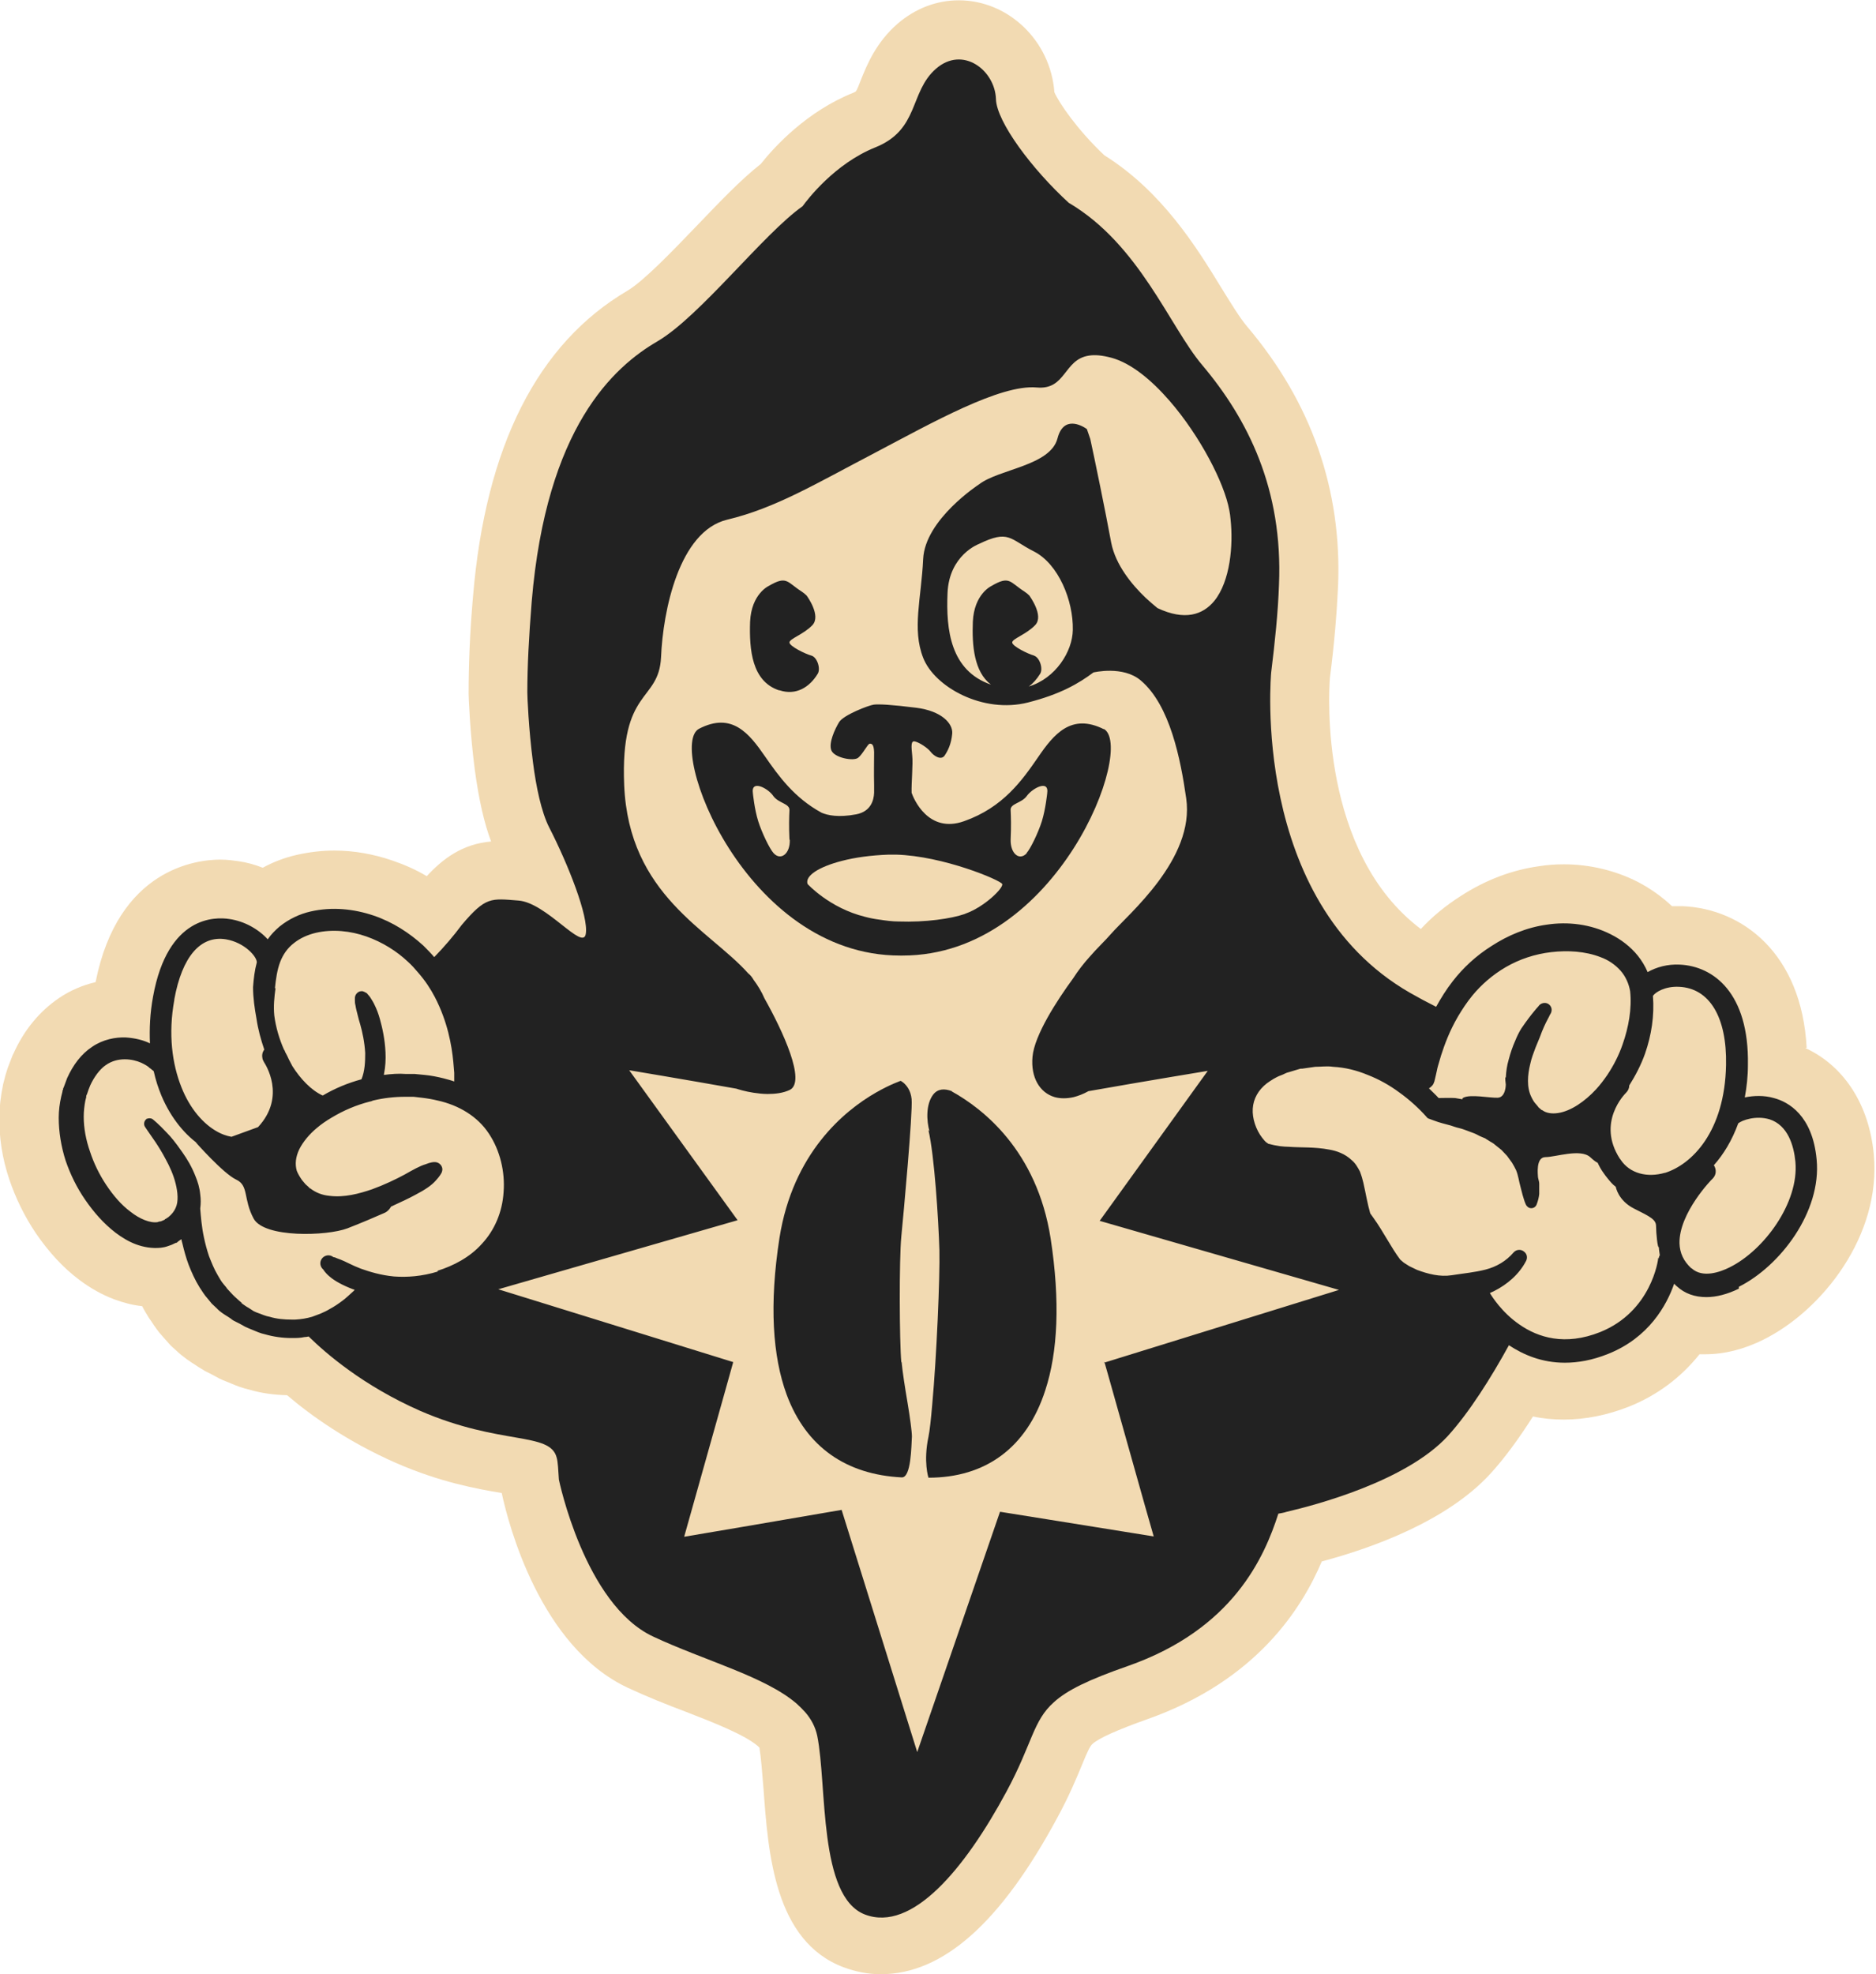<?xml version="1.0" encoding="UTF-8"?><svg id="Layer_2" xmlns="http://www.w3.org/2000/svg" viewBox="0 0 60.05 63.18"><g id="diseño"><path d="m57.83,33.53c-.16-3.02-2.06-4.45-3.97-4.53h-.13s-.15,0-.21,0c-.32-.3-.68-.56-1.1-.78-.71-.36-1.53-.56-2.36-.56-.27,0-.55.02-.79.06-.87.12-1.72.44-2.52.96-.47.3-.9.65-1.27,1.05-3.24-2.44-2.95-7.53-2.91-8.04.14-1.08.22-2.06.26-2.92.13-3.09-.85-5.89-2.91-8.32-.23-.27-.51-.73-.82-1.23-.8-1.31-1.9-3.09-3.75-4.25-.87-.82-1.46-1.69-1.6-2.02-.12-1.64-1.47-2.94-3.06-2.94-.71,0-1.39.26-1.96.75-.69.6-.98,1.32-1.17,1.79-.05.14-.13.33-.16.37,0,0-.02.02-.09.05-1.47.59-2.5,1.7-2.96,2.28-.64.5-1.33,1.23-2.06,1.99-.75.78-1.68,1.75-2.2,2.06-2.88,1.69-4.55,4.98-4.95,9.8-.1,1.15-.14,2.15-.14,3.12,0,.05.04,1.21.2,2.43.13.95.3,1.7.52,2.28-.93.08-1.55.56-2.06,1.11-.35-.21-.72-.37-1.1-.5-.61-.21-1.24-.32-1.86-.32-.41,0-.81.05-1.21.14-.39.09-.75.23-1.08.41-.25-.1-.51-.17-.78-.21-.15-.02-.34-.05-.58-.05-.76,0-3.27.29-3.99,3.92-.42.1-.82.27-1.17.51-.62.42-1.12,1.02-1.46,1.78l-.03.06-.15.39-.07.22-.08.31c-.08.39-.12.74-.12,1.05-.01.65.09,1.32.32,2,.2.59.48,1.17.85,1.72.42.61.87,1.1,1.39,1.49.36.27.72.47,1.11.62.3.11.6.19.9.22.06.12.14.25.22.38l.07.1c.11.17.23.34.34.46l.23.26c.06.07.13.13.22.21.24.23.48.38.62.47l.09.06.23.14.2.1.24.13c.08.04.17.08.28.12l.12.05c.14.06.34.14.6.2.38.11.77.16,1.18.17.76.65,1.94,1.49,3.49,2.17,1.42.62,2.6.83,3.38.96.22,1.03,1.24,4.92,4.03,6.23.62.29,1.25.54,1.86.77.93.36,1.89.74,2.31,1.1.02.02.03.03.05.05.05.32.09.81.13,1.32.15,2.06.35,4.88,2.57,5.71.38.14.78.22,1.18.22,1.99,0,3.84-1.64,5.66-5.02.38-.7.61-1.26.78-1.67.18-.44.26-.61.34-.68.21-.19.8-.45,1.75-.79,3.52-1.24,4.96-3.57,5.59-5.05,1.65-.44,4.01-1.3,5.39-2.8.44-.48.9-1.1,1.37-1.84.32.07.65.1.99.1.68,0,1.38-.14,2.07-.41.91-.36,1.68-.94,2.27-1.68.06,0,.12,0,.18,0,.62,0,1.25-.16,1.87-.47,1.89-.94,3.77-3.34,3.53-5.92-.15-1.61-.96-2.84-2.19-3.41Z" style="fill:#f2dab2;"/><path d="m35.34,23.34c-1.05-.53-1.61.16-2.11.89-.51.74-1.12,1.61-2.37,2.05-1.15.41-1.62-.73-1.68-.91-.01-.32.05-.92.02-1.19-.03-.29-.05-.49.09-.45.14.03.41.21.5.33.09.12.32.28.44.13.11-.16.22-.38.25-.71.03-.33-.35-.73-1.15-.83-.8-.1-1.2-.12-1.36-.1-.16.02-.97.33-1.11.56-.14.23-.34.67-.25.9.09.24.71.36.86.24.15-.12.3-.44.37-.45.07,0,.13.02.14.27,0,.18-.01.72,0,1.05h0,0c0,.05,0,.1,0,.14,0,.02,0,.05,0,.07,0,.01,0,.03,0,.04-.01.25-.11.6-.57.69-.58.11-.92.03-1.11-.05-.88-.48-1.38-1.18-1.81-1.8-.51-.74-1.06-1.43-2.11-.89-1.05.53,1.45,7.26,6.43,7.26h.08c4.98,0,7.48-6.73,6.43-7.26Zm-10.06,3.53c.02.45-.29.69-.52.43-.12-.13-.37-.64-.49-1.02-.12-.38-.17-.89-.17-.89-.07-.46.49-.16.65.08.17.24.53.24.52.46s-.02.49,0,.94Zm5.6,2.38c-.43.15-1.26.27-2.11.24-.21,0-.42-.03-.62-.06-.16-.02-.31-.05-.46-.09-1.14-.28-1.84-1.05-1.84-1.05-.09-.26.36-.55,1.1-.74.42-.11.93-.18,1.5-.2.08,0,.15,0,.23,0,1.51.04,3.35.82,3.4.94.05.12-.56.73-1.18.95Zm1.99-1.95c-.23.26-.53.03-.52-.43.02-.45.01-.72,0-.94-.02-.22.35-.22.52-.46.17-.24.72-.54.65-.08,0,0-.05.5-.17.89-.12.38-.37.89-.49,1.02Z" style="fill:#222;"/><path d="m24.95,22.09c.54.18.97-.11,1.22-.52,0,0,0,0,0,0,.11-.16-.01-.54-.2-.59-.19-.05-.7-.3-.7-.42,0-.12.46-.26.74-.56.27-.3-.16-.9-.19-.94-.05-.05-.1-.09-.16-.13-.47-.3-.47-.52-1.05-.18,0,0-.56.25-.6,1.15-.03.9.06,1.9.92,2.19Z" style="fill:#222;"/><path d="m28.85,43.59c-.06-.67-.07-3.29,0-4.01.07-.71.37-3.96.33-4.41-.03-.29-.17-.44-.26-.52-.05-.04-.09-.06-.09-.06,0,0-.33.11-.8.38-1.01.58-2.65,1.93-3.08,4.65-.33,2.13-.22,3.78.23,5.01.63,1.7,1.93,2.56,3.68,2.65.31.02.31-1.01.33-1.31,0-.15-.06-.6-.14-1.08-.08-.47-.16-.98-.19-1.3Z" style="fill:#222;"/><path d="m30.47,34.92c-.24-.09-.45-.08-.6.11-.24.32-.21.84-.12,1.17l-.03-.03c.19.81.32,2.85.35,3.84.02.86-.09,3.42-.23,4.94-.04.47-.08.84-.12,1.03-.17.8,0,1.31,0,1.31,1.81,0,3.14-.94,3.74-2.8.4-1.22.48-2.84.17-4.86-.44-2.81-2.17-4.15-3.16-4.7Z" style="fill:#222;"/><path d="m55.66,41.18c1.32-.66,2.65-2.4,2.49-4.07-.13-1.42-.91-1.85-1.37-1.97-.31-.09-.64-.08-.93-.02.06-.32.1-.67.1-1.04.04-2.3-1.1-3.16-2.18-3.21-.39-.02-.75.08-1.03.24-.08-.19-.19-.37-.31-.52-.24-.3-.55-.53-.87-.69-.65-.33-1.38-.41-2.04-.31-.66.09-1.26.35-1.77.68-.51.32-.92.71-1.24,1.12-.22.28-.39.56-.54.83-.28-.14-.56-.29-.84-.45-5.13-2.95-4.44-10.25-4.44-10.25h0c.12-.97.22-1.93.25-2.81.13-3.06-1-5.3-2.46-7.03-1.04-1.23-2.01-3.86-4.27-5.19-1.17-1.07-2.31-2.59-2.33-3.32-.03-.92-1.06-1.72-1.92-.97-.86.75-.52,1.95-1.95,2.52-1.29.52-2.16,1.66-2.32,1.88-1.25.88-3.28,3.52-4.64,4.32-1.41.82-3.56,2.75-4.03,8.33-.09,1.12-.14,2.07-.14,2.91,0,.13.04,1.16.18,2.23.1.79.27,1.6.52,2.09.61,1.19,1.27,2.86,1.17,3.41-.09.55-1.26-1-2.15-1.07h0c-.89-.07-1.05-.13-1.82.78,0,0,0,0,0,0-.26.35-.55.69-.88,1.03-.11-.13-.23-.25-.35-.37-.44-.4-.97-.75-1.59-.96-.62-.21-1.32-.29-2.02-.13-.35.08-.69.24-.99.48-.14.12-.27.25-.38.41-.29-.32-.74-.58-1.23-.65-.45-.07-1.97-.11-2.44,2.48-.1.54-.12,1.04-.1,1.5-.2-.1-.47-.17-.78-.19-.32-.01-.72.06-1.07.3-.35.23-.61.58-.8,1-.03.09-.07.18-.1.27l-.03.07v.03s-.02.03-.02.03h0s0,.03,0,.03l-.04.16c-.05.22-.08.45-.08.68,0,.46.08.93.22,1.37.15.44.36.87.63,1.26.27.39.58.75.97,1.05.2.15.41.28.65.37.24.09.52.14.8.11.07-.01.14-.02.22-.05.07-.02.17-.06.2-.08l.07-.03h.02s.03-.03.03-.03h0s.04-.03.04-.03c.03-.02.05-.04.08-.05,0,.05.02.09.03.14.05.21.11.44.2.68.09.23.2.48.35.72.08.12.15.24.25.35l.14.17c.05.05.11.1.16.15.1.11.23.19.36.27l.09.06.02.02h.02s0,.02,0,.02h.01s.05.03.05.03c.06.03.12.06.18.09l.18.1c.06.03.14.06.21.09.14.06.28.12.42.15.28.08.57.12.85.12.14,0,.28,0,.41-.03.05,0,.09-.01.14-.02.55.54,1.75,1.58,3.57,2.38,2.58,1.12,4.16.66,4.37,1.5.04.14.05.39.07.7h0s.82,3.99,3.01,5.02c1.64.77,3.59,1.28,4.6,2.15.1.09.2.19.28.28.19.22.32.47.38.75.32,1.59.03,5.15,1.53,5.72s3.19-1.45,4.53-3.94c.83-1.54.84-2.26,1.52-2.86.42-.38,1.09-.71,2.38-1.16,3.35-1.18,4.35-3.47,4.8-4.87,0,0,.19-.03.27-.06.9-.21,3.81-.97,5.15-2.42.7-.77,1.4-1.89,1.96-2.91.47.31,1.06.56,1.79.56.42,0,.88-.08,1.38-.28,1.31-.52,1.88-1.56,2.12-2.25.03.03.05.06.08.08.26.24.58.35.95.35.32,0,.67-.09,1.04-.27Zm-9.74-6.58v-.02s.02-.07.05-.21c.02-.07.03-.16.06-.26.03-.1.06-.21.1-.34.11-.34.27-.78.54-1.24.13-.22.28-.45.46-.67.28-.34.64-.66,1.07-.91.43-.25.93-.42,1.46-.48.52-.06,1.08-.03,1.57.16.25.09.47.24.64.43.17.19.27.43.31.66.06.56-.05,1.16-.24,1.7-.12.35-.29.68-.49.98-.11.16-.23.32-.36.46-.36.39-.81.7-1.22.76-.2.03-.38,0-.5-.09-.02-.01-.02,0-.05-.03l-.07-.06s-.05-.07-.08-.1c-.07-.07-.11-.15-.15-.23-.16-.32-.12-.72-.04-1.05.04-.19.11-.37.17-.53.05-.12.1-.24.14-.34.09-.25.18-.44.25-.57.03-.06.06-.11.07-.14.02-.03.03-.05.03-.05h0c.05-.1.03-.21-.05-.28-.09-.08-.23-.07-.32.02,0,0-.01.02-.04.05-.03.03-.07.08-.12.14-.1.12-.24.3-.41.55-.07.11-.14.25-.2.4-.08.18-.15.38-.21.61-.05.17-.08.36-.09.57-.04-.08,0,.22,0,.22,0,0,0,.41-.26.42s-.87-.12-1.1,0c-.02.01-.03.03-.03.05-.08-.01-.15-.03-.23-.04-.18-.01-.36,0-.53,0-.1-.11-.21-.21-.31-.31.08-.05.15-.12.17-.22Zm-37.12-2.97c.03-.29.07-.59.17-.85.09-.23.23-.44.44-.6.2-.16.45-.27.71-.33.53-.12,1.1-.06,1.61.12.51.18.97.47,1.33.81.12.11.22.22.32.34.22.25.4.52.54.79.41.79.54,1.55.59,2.07.01.13.02.25.03.35,0,.1,0,.19,0,.26,0,0,0,.01,0,.02-.11-.04-.23-.07-.34-.1-.2-.05-.4-.09-.61-.11l-.31-.03h-.28c-.24-.02-.48,0-.71.03,0,0,0-.01,0-.02.05-.25.06-.48.05-.7-.02-.43-.1-.78-.18-1.07-.05-.18-.11-.33-.17-.45-.03-.07-.07-.13-.1-.18-.04-.07-.08-.12-.11-.15-.03-.03-.04-.05-.04-.05h-.01s-.1-.07-.16-.06c-.12,0-.22.12-.21.24,0,0,0,.02,0,.06,0,.04,0,.09.02.16.01.08.04.19.07.31.02.09.05.19.08.29.07.25.14.57.16.92,0,.27-.01.58-.12.84-.44.12-.85.29-1.24.52-.37-.17-.71-.53-.97-.94-.04-.07-.07-.14-.11-.21-.04-.09-.08-.17-.12-.24-.01-.03-.02-.06-.04-.08-.15-.34-.26-.71-.31-1.09-.03-.3,0-.59.04-.88Zm-3.22.35c.25-1.37.84-2.05,1.65-1.92.6.1,1,.56.99.74-.07.26-.1.52-.12.79,0,.34.05.68.11,1.01.05.34.14.67.25.99-.06.08-.08.17-.06.27,0,.04.03.09.05.13.03.05.73,1.09-.19,2.08l-.85.31c-.17-.03-.32-.09-.43-.15-.47-.25-.9-.75-1.17-1.43-.3-.75-.43-1.71-.23-2.8Zm8.44,8.71c-.52.16-.99.19-1.41.16-.42-.04-.78-.15-1.06-.25-.29-.11-.49-.23-.65-.29-.08-.03-.14-.05-.18-.07-.04-.01-.06-.01-.05-.01-.11-.09-.27-.07-.36.04-.09.11-.07.27.04.36,0,0,.06.11.21.23.15.13.4.27.74.4.02,0,.04.01.05.02-.02.03-.05.05-.08.08-.08.07-.18.17-.3.26-.12.09-.26.19-.43.28-.08.05-.17.09-.26.13-.09.04-.19.07-.29.11-.17.05-.35.08-.54.09-.04,0-.08,0-.12,0-.23,0-.47-.02-.7-.09-.12-.02-.23-.07-.34-.11-.06-.02-.11-.04-.17-.07l-.17-.11c-.06-.03-.11-.07-.17-.11l-.04-.03h-.01s0-.01,0-.01c.03.02,0,0,.01,0h0s-.02-.02-.02-.02l-.07-.06c-.09-.08-.18-.16-.26-.25-.04-.04-.08-.09-.12-.13-.03-.05-.07-.09-.11-.14-.08-.09-.13-.19-.19-.29-.12-.2-.2-.41-.28-.61-.07-.21-.12-.4-.16-.59-.08-.37-.1-.69-.12-.92,0,0,0-.01,0-.02.02-.15.02-.3,0-.44-.02-.22-.08-.41-.15-.58-.12-.31-.27-.56-.42-.77-.02-.02-.03-.05-.05-.07-.16-.23-.31-.42-.45-.56-.27-.29-.45-.43-.45-.43-.05-.04-.12-.04-.18-.02,0,0-.02,0-.02.01-.08.06-.1.17-.05.25,0,0,.12.18.33.48.1.15.22.34.34.57.12.22.24.48.31.76.07.28.1.58,0,.79-.05.11-.12.2-.23.29-.03.02-.06.04-.09.06h-.02s0,.02,0,.02l-.07.03c-.06.03-.06.02-.08.03-.01,0-.05,0-.08.02-.24.04-.58-.1-.87-.33-.3-.22-.56-.53-.78-.86-.22-.33-.4-.7-.52-1.07-.13-.37-.2-.75-.2-1.11,0-.18.02-.35.05-.51l.03-.12h0s0-.02,0-.02v-.02s.03-.07.03-.07c.03-.09.06-.18.1-.27.12-.26.3-.51.49-.64.39-.28.87-.2,1.14-.08.13.06.24.13.26.16.03.02.02.02.03.02,0,0,0,0,0,0l.11.09c.07.31.14.52.25.79.31.73.78,1.29,1.28,1.61l-.19-.13s.89,1.01,1.3,1.2c.41.19.22.62.56,1.25.34.62,2.34.56,3,.31.44-.17.93-.38,1.2-.5.13-.06.2-.2.2-.2,0,0,0,0,0,0,.02,0,.05-.02.07-.03.26-.12.5-.23.7-.34.31-.16.53-.31.66-.46.13-.14.18-.24.18-.24.02-.04.03-.08.03-.13-.01-.13-.13-.23-.26-.22h-.01s-.1,0-.27.07c-.17.05-.39.17-.67.33-.28.15-.63.32-1.04.47-.41.14-.89.27-1.36.21-.23-.02-.44-.1-.62-.24h-.02s0-.01,0-.01h0s-.04-.04-.04-.04l-.09-.08s-.07-.08-.11-.13c-.07-.1-.13-.2-.17-.3-.06-.21-.04-.44.08-.69.12-.24.32-.48.56-.68.14-.12.3-.23.47-.33.38-.23.8-.41,1.24-.52.03,0,.06-.02.09-.03.34-.08.68-.12,1.02-.12h.28s.26.03.26.03c.17.02.35.05.51.09.68.15,1.28.51,1.64,1.06.36.54.52,1.23.47,1.87-.04.64-.29,1.22-.69,1.65-.39.44-.92.71-1.43.87Zm21.33,2.89l.12.42,1.18,4.19.28.98-.68-.11-2.74-.44-1.5-.24-2.65,7.69-2.42-7.75-3.21.55-1.83.31,1.31-4.66.26-.93-7.52-2.33,7.66-2.21-3.47-4.8s1.74.29,3.43.59c.06.02.28.09.55.13.14.02.29.04.45.04.25,0,.5-.03.71-.13.53-.26-.22-1.88-.81-2.93-.09-.21-.21-.41-.36-.61,0,0,0-.01-.01-.02-.05-.08-.1-.13-.15-.17-1.25-1.4-3.82-2.5-3.97-6.02-.13-3.13,1.11-2.64,1.18-4.1.06-1.46.57-4.03,2.12-4.4,1.55-.37,2.85-1.16,4.71-2.13,1.86-.98,4.02-2.2,5.19-2.1.95.09.86-.9,1.68-1.02.19-.03.42-.01.72.07.62.17,1.27.7,1.86,1.38.97,1.12,1.75,2.62,1.91,3.5.02.09.03.19.04.29.09.83-.01,1.98-.52,2.61-.37.45-.95.64-1.82.23-.11-.09-.24-.2-.38-.33,0,0,0,0,0,0h0c-.44-.42-.96-1.05-1.1-1.76-.19-1.03-.53-2.68-.67-3.32l-.11-.32c-.17-.12-.75-.44-.94.3-.23.88-1.88.98-2.51,1.47,0,0-1.73,1.12-1.79,2.39-.06,1.27-.36,2.24,0,3.16.36.93,1.91,1.8,3.36,1.43,1.02-.26,1.61-.6,2.09-.96h0s.95-.23,1.52.26c.93.79,1.27,2.51,1.45,3.77.28,1.94-1.86,3.71-2.41,4.34-.18.21-.44.45-.69.74h0s0,0,0,0c-.18.2-.36.43-.52.68-.52.71-1.24,1.82-1.3,2.51-.06.66.23,1.15.71,1.29.18.05.39.05.61,0,.15-.04.31-.1.47-.19,1.81-.32,3.82-.65,3.82-.65l-3.46,4.8,7.66,2.21-7.52,2.33Zm-2.25-22.6c-.19-.05-.7-.3-.7-.42s.46-.26.74-.56c.28-.3-.18-.92-.19-.94-.05-.05-.1-.09-.16-.13-.47-.3-.47-.52-1.05-.18,0,0-.56.25-.6,1.15-.03.76.04,1.6.58,2.01-1.3-.45-1.44-1.76-1.39-2.93.05-1.22,1-1.57,1-1.57.97-.47.98-.16,1.77.24.78.4,1.26,1.57,1.24,2.51-.01.69-.55,1.55-1.41,1.81.14-.1.26-.24.36-.4,0,0,0,0,0,0,.11-.16-.01-.54-.2-.59Zm19.98,19.27c0,.07-.22,1.72-1.86,2.38-1.13.45-1.99.17-2.58-.24-.57-.39-.89-.91-.95-1.01.04-.02.09-.04.13-.06.42-.21.81-.54,1.03-.97.05-.1.03-.22-.06-.29-.1-.09-.25-.08-.34.02h0c-.24.28-.55.46-.9.55-.35.09-.7.12-1.08.18-.38.06-.76-.04-1.11-.17-.08-.04-.17-.08-.25-.12l-.11-.07s-.07-.04-.11-.08l-.07-.06c-.3-.4-.53-.88-.86-1.34-.03-.05-.07-.09-.1-.14-.09-.31-.14-.63-.22-.98-.02-.09-.06-.23-.11-.36-.07-.13-.14-.26-.26-.36-.22-.21-.49-.3-.72-.34-.47-.09-.9-.06-1.29-.09-.1,0-.19-.01-.29-.02-.09-.02-.15-.02-.26-.05l-.08-.02h-.01s0,0,0,0h-.01s-.03-.02-.06-.04c-.05-.03-.1-.1-.15-.16-.2-.26-.32-.62-.3-.93.02-.32.18-.6.45-.81.14-.1.29-.2.46-.26.09-.03.15-.08.25-.1l.3-.09.07-.02h.03s0,0,0,0h0s.02,0,.02,0l.14-.02c.09-.01.19-.03.28-.04.19,0,.38-.03.57,0,.38.02.75.11,1.11.26.36.14.7.33,1.01.56.31.22.62.5.86.77h0s.03.04.06.06l.19.07c.18.07.36.11.54.16.09.03.17.06.26.08.09.02.17.05.25.08l.24.09c.08.03.15.08.23.11l.12.05s.07.05.11.07c.07.05.15.08.21.14l.2.16.18.19c.05.07.1.14.16.22.05.08.09.16.13.24.07.17.09.35.14.53.02.09.05.18.07.27.03.09.05.18.09.27h0c.02.06.06.1.11.13.1.04.21,0,.25-.11.04-.11.07-.22.08-.33,0-.11,0-.22,0-.33,0-.07-.03-.14-.04-.21h0c0-.06-.08-.64.24-.64s1.12-.28,1.43,0c.12.11.19.16.24.18.05.11.11.22.19.33.04.06.08.11.12.16.09.11.16.2.27.28,0,0,.07.44.59.7.52.26.7.35.7.56s.05.73.09.67c0,.09.02.17.03.26-.02.03-.03.07-.04.11Zm.22-2.72c-.58.17-1.13.02-1.42-.41-.01-.02-.02-.03-.03-.04-.75-1.16.16-2.07.2-2.11.06-.06.1-.14.1-.22,0,0,0,0,0-.01.2-.32.38-.66.51-1.03.2-.58.3-1.2.25-1.84.08-.12.39-.31.83-.29.98.04,1.54.97,1.51,2.5-.04,2.13-1.09,3.19-1.97,3.46Zm.84,3.06c-.25-.23-.37-.49-.38-.8-.02-.97,1.04-2.06,1.06-2.07.12-.12.13-.29.04-.43.31-.35.58-.79.78-1.34.12-.1.56-.26,1-.13.59.19.78.84.83,1.36.12,1.31-1.01,2.84-2.11,3.38-.3.15-.86.35-1.21.03Z" style="fill:#222;"/></g></svg>